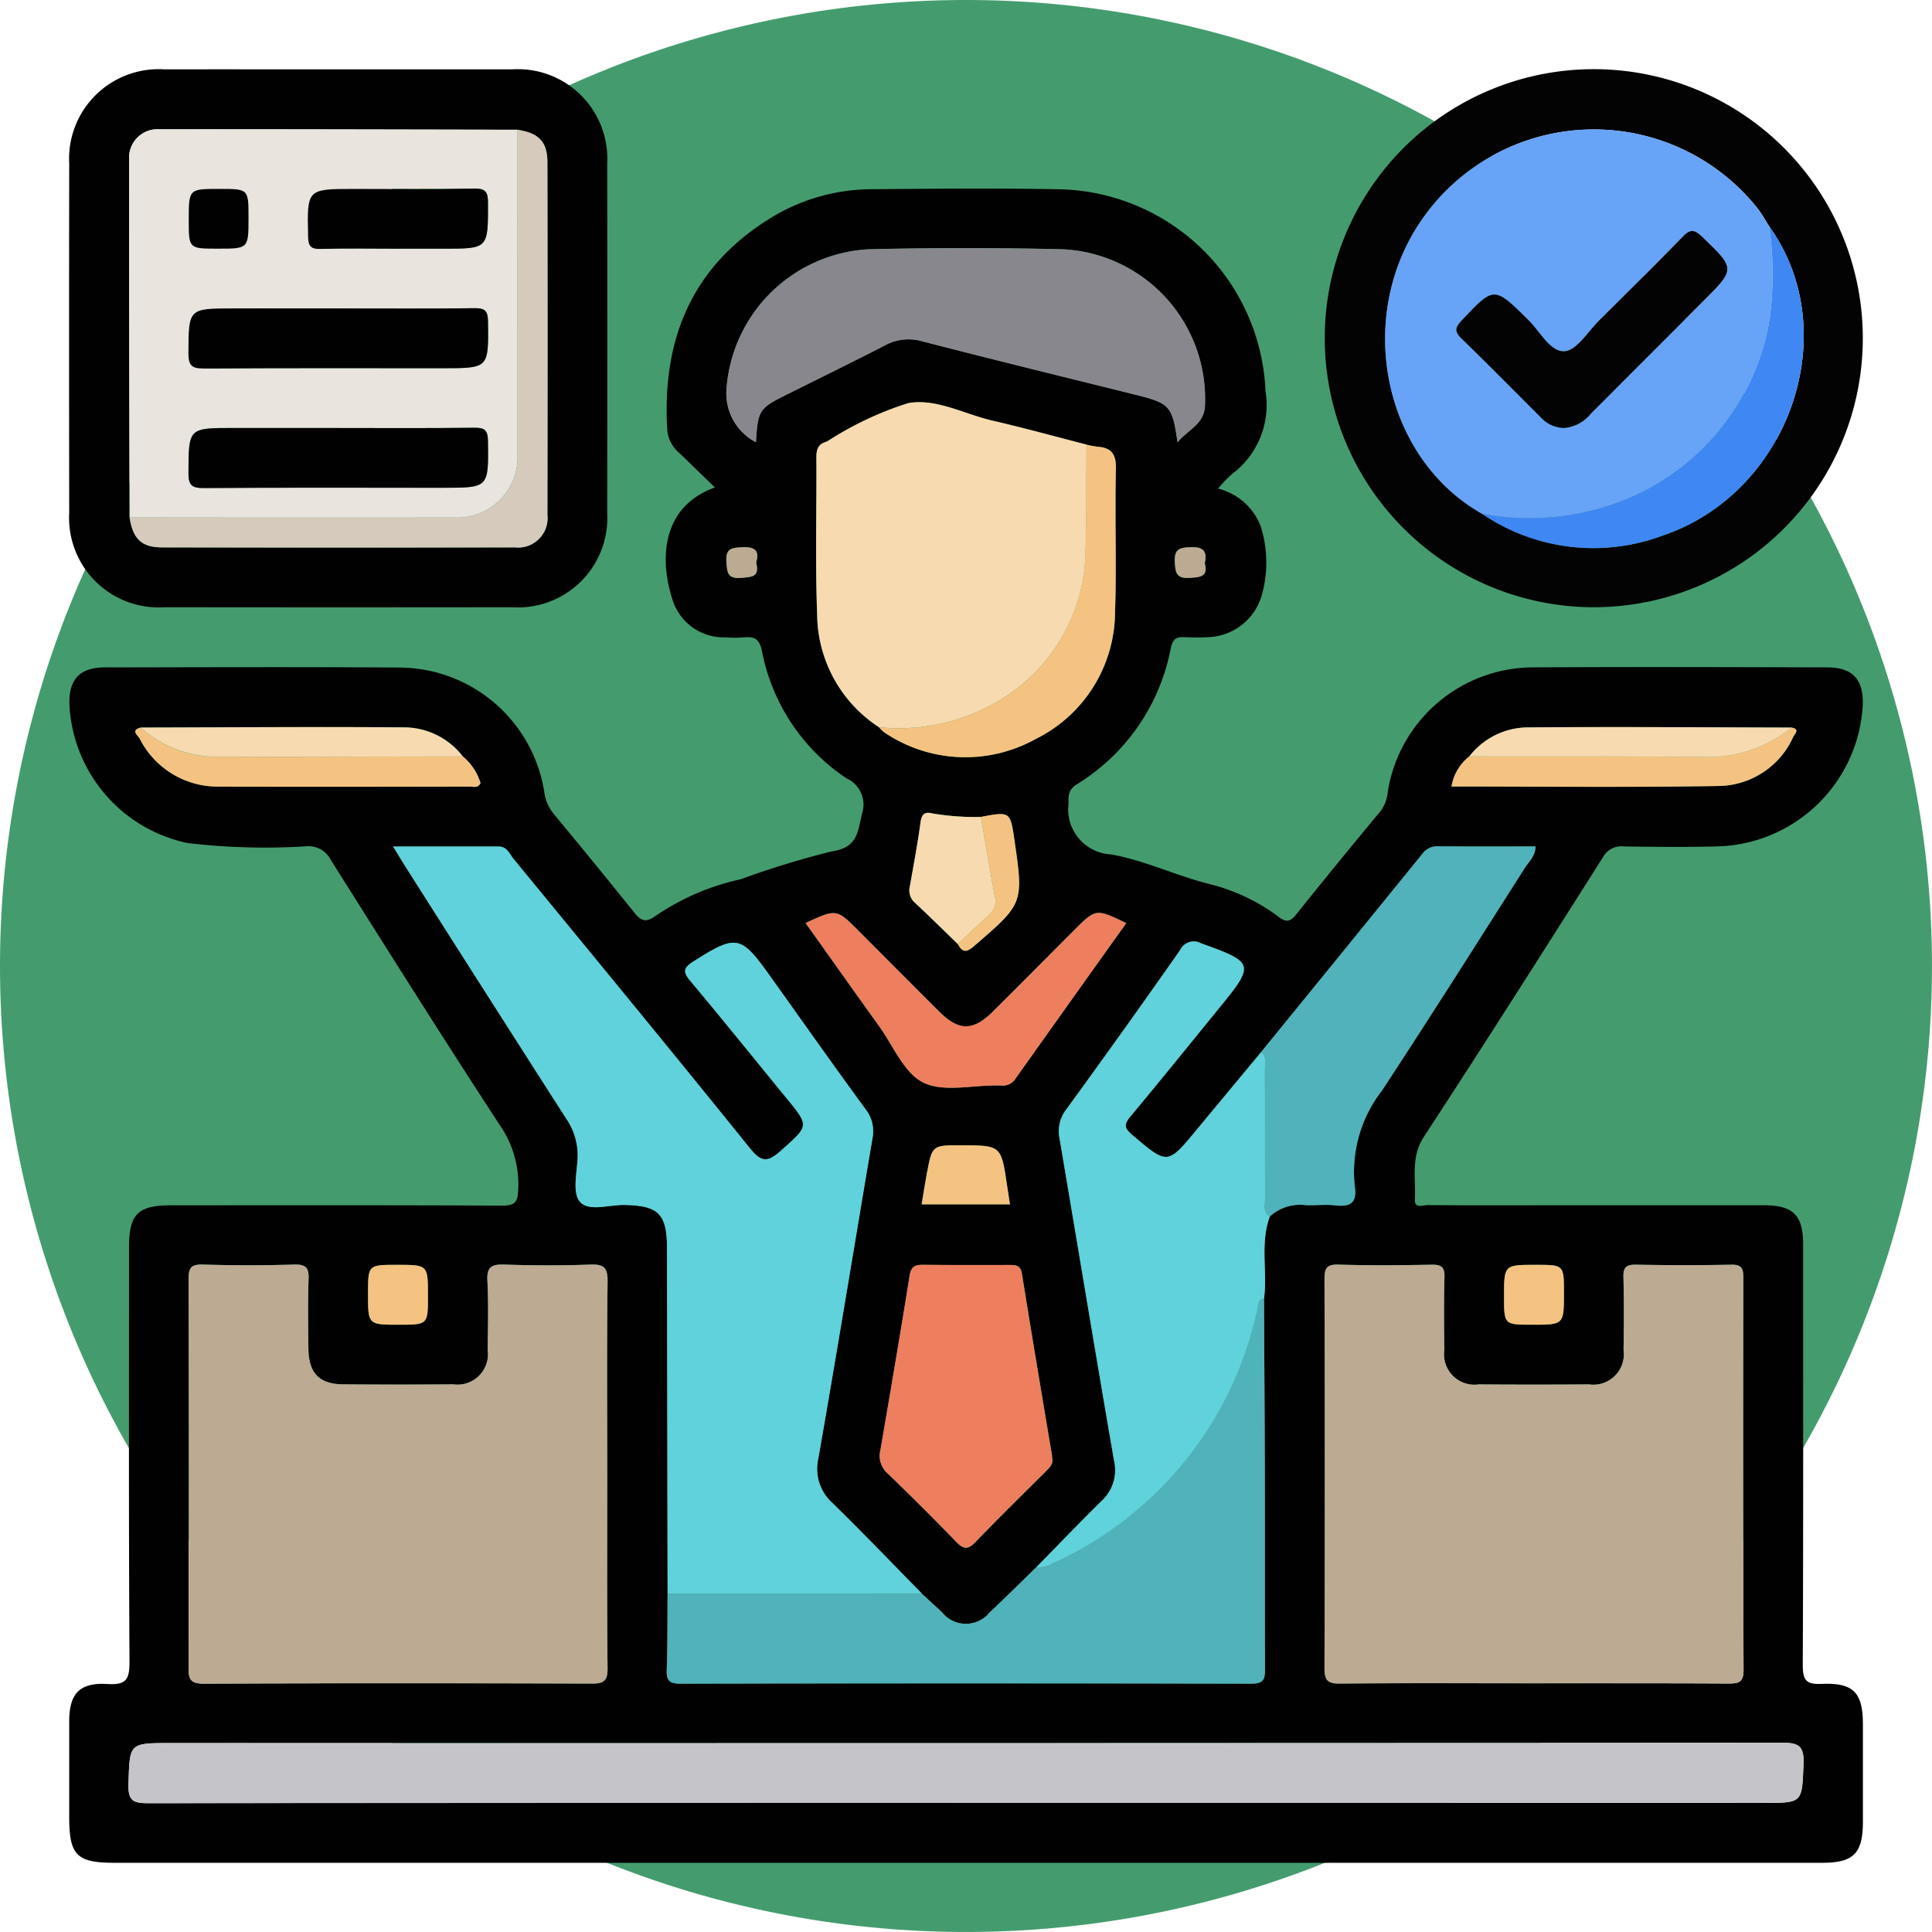 <svg xmlns="http://www.w3.org/2000/svg" width="88.215" height="88.215" viewBox="0 0 88.215 88.215">
  <g id="Grupo_954192" data-name="Grupo 954192" transform="translate(-750.393 -1955)">
    <g id="Grupo_952196" data-name="Grupo 952196" transform="translate(447.393 -1974)">
      <g id="Grupo_951854" data-name="Grupo 951854" transform="translate(303 3929)">
        <path id="Trazado_621807" data-name="Trazado 621807" d="M44.107,0A44.107,44.107,0,1,1,0,44.107,44.107,44.107,0,0,1,44.107,0Z" fill="#449c6e"/>
      </g>
    </g>
    <g id="Grupo_952057" data-name="Grupo 952057" transform="translate(-915.765 1615.725)">
      <path id="Trazado_628703" data-name="Trazado 628703" d="M1698.8,362.518c-.565-.548-1.086-1.057-1.61-1.562a1.564,1.564,0,0,1-.562-1.02c-.256-4.083,1.053-7.427,4.632-9.668a8.841,8.841,0,0,1,4.68-1.368c2.9-.025,5.8-.055,8.7.005a9.62,9.62,0,0,1,9.3,9.2,3.942,3.942,0,0,1-1.526,3.8,5.3,5.3,0,0,0-.639.665,2.8,2.8,0,0,1,1.938,1.694,5.468,5.468,0,0,1,.052,3.189,2.636,2.636,0,0,1-2.461,1.9,9.851,9.851,0,0,1-1.024,0c-.381-.02-.568.047-.666.513a9.325,9.325,0,0,1-4.279,6.2c-.373.235-.4.467-.387.89a2.057,2.057,0,0,0,1.935,2.315c1.551.272,3.006.99,4.553,1.368a8.8,8.8,0,0,1,3.127,1.5c.319.236.5.212.758-.1q1.919-2.394,3.881-4.753a1.7,1.7,0,0,0,.32-.863,6.736,6.736,0,0,1,6.664-5.691c4.465-.026,8.929-.011,13.393,0,1.184,0,1.684.556,1.631,1.762a6.827,6.827,0,0,1-6.548,6.41c-1.449.042-2.9.025-4.35.005a.96.96,0,0,0-.963.491c-2.7,4.266-5.41,8.532-8.173,12.76-.616.942-.363,1.909-.415,2.874-.022.425.374.249.583.251,1.734.014,3.469.008,5.2.008q5.076,0,10.152,0c1.339,0,1.792.45,1.792,1.783,0,6.4.013,12.794-.016,19.189,0,.7.137.913.864.881,1.457-.062,1.88.4,1.882,1.845q0,2.217,0,4.435c0,1.461-.421,1.888-1.86,1.889h-77.97c-1.733,0-2.07-.343-2.07-2.1,0-1.45,0-2.9,0-4.35,0-1.276.468-1.791,1.753-1.713.84.052,1-.2,1-1.011-.038-6.311-.022-12.622-.021-18.934,0-1.511.4-1.912,1.919-1.913,5.034,0,10.066-.011,15.1.015.6,0,.73-.146.752-.74a4.767,4.767,0,0,0-.838-2.931c-2.624-4.014-5.174-8.077-7.733-12.132a1.122,1.122,0,0,0-1.076-.605,30.386,30.386,0,0,1-5.446-.146,6.8,6.8,0,0,1-5.4-6.315c-.037-1.154.462-1.7,1.6-1.706,4.494-.007,8.986-.025,13.478.006a6.728,6.728,0,0,1,6.6,5.661,1.992,1.992,0,0,0,.418,1q1.849,2.231,3.665,4.49c.3.378.511.548,1.008.185a11.035,11.035,0,0,1,3.878-1.668,40.684,40.684,0,0,1,4.134-1.268c1.218-.174,1.206-.88,1.406-1.721a1.309,1.309,0,0,0-.707-1.62,9.031,9.031,0,0,1-3.858-5.808c-.121-.577-.351-.671-.832-.629a5.853,5.853,0,0,1-.853,0,2.449,2.449,0,0,1-2.346-1.563C1696.288,366.029,1696.231,363.445,1698.8,362.518Zm12.146,15.043a11.664,11.664,0,0,1-2.2-.157c-.337-.087-.5,0-.555.391-.132.98-.317,1.955-.488,2.93a.752.752,0,0,0,.234.759c.662.615,1.3,1.252,1.953,1.88.184.336.351.429.707.124,2.293-1.973,2.3-1.964,1.881-4.852C1712.287,377.312,1712.287,377.312,1710.946,377.561Zm-38.374-4.079c-.463.119-.114.356-.041.489a3.988,3.988,0,0,0,3.672,2.2c3.809.019,7.619.007,11.428,0,.15,0,.344.088.467-.158a2.511,2.511,0,0,0-.812-1.221,3.4,3.4,0,0,0-2.73-1.323C1680.561,373.44,1676.567,373.473,1672.572,373.481Zm60.673,1.316a2.208,2.208,0,0,0-.81,1.374c4.114,0,8.175.046,12.233-.024a3.789,3.789,0,0,0,3.374-2.249c.069-.134.313-.351-.08-.417-4-.008-7.992-.041-11.986-.008A3.407,3.407,0,0,0,1733.245,374.8Zm-26.949-1.33a1.514,1.514,0,0,0,.239.231,6.6,6.6,0,0,0,6.885.318,6.5,6.5,0,0,0,3.652-5.844c.075-2.157-.016-4.322.039-6.481.018-.683-.191-.989-.846-1.035a4.248,4.248,0,0,1-.5-.093c-1.426-.366-2.845-.759-4.28-1.09-1.293-.3-2.6-1.041-3.869-.8a15.212,15.212,0,0,0-3.6,1.687,1.022,1.022,0,0,1-.149.081c-.367.106-.437.359-.435.715.017,2.385-.057,4.773.036,7.154A6.2,6.2,0,0,0,1706.3,373.467Zm17.837,22.345a2.017,2.017,0,0,1,1.555-.534c.48.036.97-.039,1.446.018.7.084.994-.135.881-.865a6.059,6.059,0,0,1,1.238-4.371c2.213-3.365,4.362-6.772,6.526-10.17.188-.295.489-.547.489-.98-1.5,0-2.972.008-4.447-.006a.828.828,0,0,0-.719.345q-3.67,4.528-7.356,9.042-1.468,1.768-2.936,3.536c-1.357,1.638-1.342,1.623-2.968.243-.392-.333-.344-.509-.05-.859,1.383-1.657,2.739-3.336,4.1-5.01,1.557-1.912,1.518-2.005-.885-2.865a.693.693,0,0,0-.968.308q-2.566,3.661-5.2,7.277a1.628,1.628,0,0,0-.3,1.341c.829,4.894,1.639,9.791,2.483,14.682a1.9,1.9,0,0,1-.566,1.847c-1.011.994-1.99,2.02-2.984,3.032-.709.688-1.408,1.387-2.129,2.062a1.39,1.39,0,0,1-2.168-.007c-.311-.285-.62-.572-.93-.858-1.353-1.376-2.687-2.77-4.066-4.119a2.094,2.094,0,0,1-.657-2.057c.851-4.862,1.645-9.735,2.469-14.6a1.629,1.629,0,0,0-.318-1.339c-1.477-2.015-2.915-4.059-4.368-6.092-1.338-1.87-1.528-1.892-3.494-.649-.46.291-.482.473-.136.886,1.478,1.764,2.92,3.557,4.378,5.337,1.073,1.309,1.042,1.268-.245,2.416-.605.54-.892.536-1.417-.117-3.566-4.423-7.178-8.809-10.784-13.2-.186-.227-.3-.572-.687-.572h-4.815c.242.394.4.659.564.919q3.659,5.746,7.326,11.485a2.971,2.971,0,0,1,.534,1.834c-.036.675-.238,1.575.1,1.976.4.474,1.331.138,2.029.151,1.562.029,1.95.4,1.953,1.975q.013,7.884.027,15.769c-.009,1.164,0,2.329-.037,3.493-.017.49.143.617.622.616q13.043-.02,26.087,0c.606,0,.608-.275.606-.718-.012-2.954,0-5.909-.008-8.864-.006-2.67-.024-5.338-.036-8.008C1724.031,398.3,1723.687,397.031,1724.132,395.812ZM1736.2,417.12c2.956,0,5.913-.008,8.868.008.467,0,.7-.039.7-.622q-.036-8.951-.008-17.9c0-.414-.068-.608-.549-.6-1.449.03-2.9.027-4.349,0-.444-.008-.591.114-.578.57.03,1.108.021,2.217.006,3.325a1.391,1.391,0,0,1-1.577,1.57q-2.516.019-5.031,0a1.388,1.388,0,0,1-1.576-1.571c-.014-1.108-.024-2.217.007-3.324.013-.458-.139-.577-.58-.569-1.421.025-2.843.039-4.263-.005-.568-.018-.636.2-.635.687q.022,8.866,0,17.733c0,.547.13.717.7.711C1730.289,417.1,1733.245,417.12,1736.2,417.12Zm-42.317-9.553c0-2.927-.022-5.854.018-8.781.009-.653-.176-.809-.8-.785-1.306.05-2.615.044-3.921,0-.576-.019-.8.108-.767.733.055,1.048.025,2.1.012,3.153a1.391,1.391,0,0,1-1.566,1.582q-2.516.022-5.031,0c-1.1-.008-1.579-.515-1.589-1.644-.01-1.052-.03-2.1.009-3.154.02-.515-.112-.687-.654-.671q-2.087.061-4.178,0c-.549-.016-.65.17-.649.676q.025,8.866,0,17.733c0,.526.1.726.685.724q8.869-.036,17.736,0c.549,0,.717-.132.711-.7C1693.87,413.478,1693.885,410.522,1693.885,407.567Zm16.389,15.013h36.416c1.8,0,1.747,0,1.817-1.8.031-.81-.239-.947-.981-.946q-36.8.028-73.6.015c-1.885,0-1.844,0-1.9,1.884-.022.739.211.862.894.86Q1691.6,422.563,1710.274,422.579Zm9.651-62.119c.454-.573,1.208-.816,1.25-1.651a6.836,6.836,0,0,0-6.485-7.17q-4.434-.108-8.871,0a6.884,6.884,0,0,0-6.49,6.4,2.508,2.508,0,0,0,1.346,2.409c.086-1.453.148-1.549,1.367-2.156,1.5-.747,3.006-1.482,4.494-2.25a2.255,2.255,0,0,1,1.711-.207c3.213.831,6.436,1.621,9.658,2.42C1719.587,358.675,1719.682,358.768,1719.925,360.46Zm-5.725,46.374c-.007-.077-.007-.134-.016-.19-.457-2.741-.921-5.48-1.361-8.222-.066-.409-.307-.4-.6-.4-1.306,0-2.613.007-3.918-.009-.369-.005-.544.081-.611.5-.424,2.659-.879,5.315-1.333,7.969a1.062,1.062,0,0,0,.331,1.059q1.6,1.532,3.136,3.128c.331.342.538.359.878,0,1.042-1.086,2.119-2.139,3.184-3.2C1714.07,407.282,1714.269,407.114,1714.2,406.834Zm3.383-24.425c-1.387-.671-1.388-.671-2.407.351-1.224,1.225-2.442,2.455-3.671,3.676-.92.912-1.558.912-2.472,0-1.229-1.221-2.447-2.451-3.671-3.677-1.007-1.008-1.008-1.008-2.421-.357,1.124,1.577,2.235,3.148,3.36,4.712.645.9,1.133,2.135,2.012,2.571.915.453,2.218.123,3.351.135a1.643,1.643,0,0,1,.17,0,.7.7,0,0,0,.712-.341Q1715.052,385.94,1717.583,382.409Zm-5.31,12.842c-.048-.314-.093-.587-.132-.859-.269-1.832-.269-1.832-2.095-1.837-1.32,0-1.323,0-1.561,1.255-.088.467-.159.936-.245,1.442Zm-26.575,4.17c0-1.408,0-1.408-1.411-1.408-1.324,0-1.324,0-1.324,1.326,0,1.408,0,1.408,1.412,1.408C1685.7,400.746,1685.7,400.746,1685.7,399.421Zm50.42,1.326c1.45,0,1.45,0,1.45-1.455,0-1.279,0-1.279-1.284-1.279-1.45,0-1.45,0-1.45,1.455C1734.834,400.746,1734.834,400.746,1736.118,400.746Zm-35.436-34.8c.157-.512-.024-.726-.617-.7-.483.021-.781.039-.738.661.034.48.043.787.665.736C1700.458,366.6,1700.858,366.63,1700.683,365.947Zm20.486.03c.115-.533-.048-.756-.638-.732-.5.019-.759.071-.728.673.025.5.073.765.675.726C1720.962,366.614,1721.326,366.6,1721.169,365.977Z" transform="translate(0 -0.985)" fill="#010101"/>
      <path id="Trazado_628704" data-name="Trazado 628704" d="M1681.686,342.442c2.616,0,5.231,0,7.848,0a4.087,4.087,0,0,1,4.349,4.306q.013,7.975,0,15.948a4.085,4.085,0,0,1-4.349,4.306q-7.934.01-15.867,0a4.09,4.09,0,0,1-4.349-4.307q-.011-7.975,0-15.948a4.091,4.091,0,0,1,4.349-4.305C1676.34,342.438,1679.013,342.442,1681.686,342.442Zm-9.61,20.466c.152.974.546,1.363,1.491,1.364q8.05.014,16.1,0a1.346,1.346,0,0,0,1.484-1.484q.017-8.047,0-16.094c0-.945-.389-1.337-1.365-1.492-5.446-.009-10.892-.025-16.338-.02a1.3,1.3,0,0,0-1.393,1.393C1672.049,352.019,1672.066,357.463,1672.076,362.908Z" transform="translate(0)" fill="#010101"/>
      <path id="Trazado_628705" data-name="Trazado 628705" d="M1737.027,354.643A12.284,12.284,0,1,1,1749.081,367,12.291,12.291,0,0,1,1737.027,354.643Zm20.3-5.024c-.184-.283-.344-.585-.553-.847a9.548,9.548,0,0,0-15.344.58c-3.045,4.448-1.716,10.842,2.781,13.381a9.024,9.024,0,0,0,8.206,1.013C1758.248,361.806,1760.792,354.433,1757.324,349.619Z" transform="translate(-10.381 -0.001)" fill="#030304"/>
      <path id="Trazado_628706" data-name="Trazado 628706" d="M1746.581,426.016c-2.957,0-5.913-.015-8.868.014-.568.006-.7-.164-.7-.711q.027-8.866,0-17.733c0-.484.067-.705.635-.687,1.42.044,2.842.03,4.263.005.441-.008.593.111.58.569-.031,1.107-.021,2.216-.007,3.324a1.388,1.388,0,0,0,1.576,1.571q2.514.02,5.031,0a1.391,1.391,0,0,0,1.578-1.57c.015-1.108.024-2.217-.006-3.325-.013-.456.135-.578.578-.57,1.449.025,2.9.029,4.349,0,.481-.01.549.184.549.6q-.016,8.952.008,17.9c0,.583-.234.625-.7.622C1752.493,426.008,1749.536,426.016,1746.581,426.016Z" transform="translate(-10.379 -9.882)" fill="#bcaa93"/>
      <path id="Trazado_628707" data-name="Trazado 628707" d="M1694.872,416.462c0,2.956-.015,5.912.014,8.867.006.566-.162.7-.711.7q-8.867-.028-17.736,0c-.589,0-.687-.2-.685-.724q.025-8.867,0-17.733c0-.505.1-.692.649-.676q2.088.063,4.178,0c.542-.016.674.156.654.671-.039,1.05-.019,2.1-.009,3.154.01,1.129.491,1.636,1.589,1.644q2.514.019,5.031,0a1.391,1.391,0,0,0,1.565-1.582c.014-1.051.043-2.1-.012-3.153-.032-.626.191-.752.767-.733,1.306.042,2.615.048,3.921,0,.627-.024.812.132.8.785C1694.85,410.608,1694.872,413.535,1694.872,416.462Z" transform="translate(-0.987 -9.881)" fill="#bcaa93"/>
      <path id="Trazado_628708" data-name="Trazado 628708" d="M1699.322,418.461q-.014-7.884-.027-15.769c0-1.574-.39-1.947-1.952-1.975-.7-.013-1.626.323-2.029-.151-.341-.4-.139-1.3-.1-1.976a2.971,2.971,0,0,0-.533-1.834q-3.679-5.732-7.326-11.485c-.165-.26-.322-.525-.564-.919h4.815c.388,0,.5.345.687.572,3.606,4.391,7.218,8.777,10.784,13.2.526.653.812.657,1.417.117,1.286-1.147,1.317-1.107.244-2.416-1.458-1.78-2.9-3.573-4.378-5.337-.345-.412-.323-.594.136-.886,1.965-1.243,2.156-1.222,3.493.649,1.453,2.033,2.891,4.077,4.368,6.092a1.63,1.63,0,0,1,.317,1.339c-.824,4.868-1.618,9.74-2.469,14.6a2.094,2.094,0,0,0,.657,2.057c1.379,1.349,2.713,2.743,4.066,4.119Z" transform="translate(-2.679 -6.425)" fill="#5fd2db"/>
      <path id="Trazado_628709" data-name="Trazado 628709" d="M1710.765,435.429q-18.677,0-37.354.015c-.683,0-.916-.121-.894-.86.057-1.882.016-1.884,1.9-1.884q36.8,0,73.6-.015c.743,0,1.012.135.981.946-.07,1.8-.02,1.8-1.817,1.8Z" transform="translate(-0.491 -13.835)" fill="#c5c4c8"/>
      <path id="Trazado_628710" data-name="Trazado 628710" d="M1701.585,422.2h11.6c.31.285.619.572.93.858a1.391,1.391,0,0,0,2.168.007c.721-.675,1.421-1.373,2.129-2.062a1.31,1.31,0,0,0,.733-.172,16.517,16.517,0,0,0,9.356-11.588c.05-.219,0-.469.313-.52.013,2.67.031,5.338.037,8.008.007,2.955,0,5.91.007,8.864,0,.443,0,.72-.606.718q-13.043-.032-26.086,0c-.479,0-.639-.126-.622-.616C1701.589,424.526,1701.576,423.361,1701.585,422.2Z" transform="translate(-4.942 -10.161)" fill="#50b2ba"/>
      <path id="Trazado_628711" data-name="Trazado 628711" d="M1731.873,405.77c-.311.051-.263.3-.313.52a16.516,16.516,0,0,1-9.355,11.588,1.312,1.312,0,0,1-.733.172c.993-1.012,1.973-2.038,2.984-3.032a1.9,1.9,0,0,0,.565-1.847c-.843-4.891-1.654-9.789-2.483-14.682a1.629,1.629,0,0,1,.3-1.341q2.635-3.612,5.2-7.277a.693.693,0,0,1,.968-.308c2.4.86,2.442.953.885,2.865-1.363,1.674-2.719,3.353-4.1,5.01-.293.351-.342.527.05.859,1.626,1.38,1.611,1.4,2.969-.243q1.466-1.77,2.936-3.536c.279.251.163.584.165.882.01,1.927,0,3.855.01,5.782,0,.294-.122.637.211.856C1731.684,403.257,1732.027,404.531,1731.873,405.77Z" transform="translate(-7.996 -7.212)" fill="#5fd2db"/>
      <path id="Trazado_628712" data-name="Trazado 628712" d="M1712.472,375.233a6.2,6.2,0,0,1-2.825-5.16c-.093-2.382-.02-4.769-.036-7.154,0-.356.069-.609.435-.715a1.018,1.018,0,0,0,.149-.081,15.218,15.218,0,0,1,3.6-1.687c1.269-.238,2.576.505,3.869.8,1.434.33,2.854.724,4.28,1.09-.012,1.619,0,3.238-.042,4.856a8.049,8.049,0,0,1-3.454,6.512A8.927,8.927,0,0,1,1712.472,375.233Z" transform="translate(-6.176 -2.752)" fill="#f7daaf"/>
      <path id="Trazado_628713" data-name="Trazado 628713" d="M1725.358,360.952c-.243-1.692-.338-1.785-2.019-2.2-3.222-.8-6.445-1.588-9.658-2.42a2.255,2.255,0,0,0-1.711.207c-1.488.768-2.995,1.5-4.494,2.251-1.218.607-1.281.7-1.366,2.156a2.508,2.508,0,0,1-1.346-2.409,6.884,6.884,0,0,1,6.491-6.4q4.433-.108,8.871,0a6.836,6.836,0,0,1,6.484,7.17C1726.566,360.136,1725.813,360.379,1725.358,360.952Z" transform="translate(-5.434 -1.477)" fill="#88878e"/>
      <path id="Trazado_628714" data-name="Trazado 628714" d="M1733.988,401.25c-.333-.219-.209-.562-.211-.856-.01-1.927,0-3.855-.01-5.782,0-.3.113-.631-.165-.882q3.681-4.519,7.356-9.042a.828.828,0,0,1,.719-.345c1.475.014,2.95.006,4.447.006,0,.433-.3.685-.489.98-2.163,3.4-4.312,6.8-6.525,10.17a6.058,6.058,0,0,0-1.238,4.371c.113.729-.184.948-.881.865-.476-.057-.966.018-1.446-.018A2.017,2.017,0,0,0,1733.988,401.25Z" transform="translate(-9.856 -6.424)" fill="#50b2ba"/>
      <path id="Trazado_628715" data-name="Trazado 628715" d="M1720.9,415.732c.069.28-.13.448-.313.63-1.066,1.063-2.143,2.115-3.184,3.2-.34.355-.547.338-.878,0q-1.54-1.591-3.136-3.128a1.062,1.062,0,0,1-.331-1.059c.455-2.654.909-5.31,1.334-7.969.066-.414.241-.5.61-.5,1.306.016,2.612.011,3.919.009.3,0,.537-.006.6.4.44,2.742.9,5.481,1.36,8.222C1720.9,415.6,1720.9,415.655,1720.9,415.732Z" transform="translate(-6.703 -9.883)" fill="#ed7f5e"/>
      <path id="Trazado_628716" data-name="Trazado 628716" d="M1723.672,388.4q-2.525,3.541-5.036,7.072a.7.7,0,0,1-.712.341,1.63,1.63,0,0,0-.17,0c-1.134-.013-2.436.318-3.351-.135-.88-.435-1.368-1.674-2.013-2.571-1.124-1.564-2.236-3.135-3.36-4.712,1.413-.65,1.414-.651,2.421.357,1.224,1.226,2.443,2.456,3.671,3.677.913.908,1.552.908,2.471,0,1.229-1.22,2.448-2.45,3.671-3.676C1722.284,387.727,1722.285,387.727,1723.672,388.4Z" transform="translate(-6.089 -6.974)" fill="#ed7f5e"/>
      <path id="Trazado_628717" data-name="Trazado 628717" d="M1712.992,375.585a8.928,8.928,0,0,0,5.971-1.536,8.049,8.049,0,0,0,3.454-6.512c.044-1.618.03-3.237.042-4.856a4.237,4.237,0,0,0,.5.093c.655.047.864.352.846,1.036-.055,2.159.036,4.323-.039,6.481a6.5,6.5,0,0,1-3.652,5.844,6.6,6.6,0,0,1-6.885-.318A1.5,1.5,0,0,1,1712.992,375.585Z" transform="translate(-6.696 -3.103)" fill="#f4c381"/>
      <path id="Trazado_628718" data-name="Trazado 628718" d="M1759.391,377.938c.393.066.149.284.08.417a3.789,3.789,0,0,1-3.374,2.249c-4.058.069-8.119.024-12.233.024a2.206,2.206,0,0,1,.81-1.374c3.572.006,7.143-.011,10.714.03A6.094,6.094,0,0,0,1759.391,377.938Z" transform="translate(-11.43 -5.442)" fill="#f4c381"/>
      <path id="Trazado_628719" data-name="Trazado 628719" d="M1687.833,379.254a2.513,2.513,0,0,1,.812,1.221c-.124.246-.318.157-.467.158-3.809.005-7.619.017-11.428,0a3.988,3.988,0,0,1-3.672-2.2c-.073-.133-.422-.37.041-.489a5.3,5.3,0,0,0,3.15,1.321C1680.124,379.287,1683.978,379.26,1687.833,379.254Z" transform="translate(-0.547 -5.442)" fill="#f4c381"/>
      <path id="Trazado_628720" data-name="Trazado 628720" d="M1687.876,379.25c-3.855.006-7.709.033-11.564.005a5.3,5.3,0,0,1-3.15-1.321c4-.008,7.99-.041,11.984-.008A3.4,3.4,0,0,1,1687.876,379.25Z" transform="translate(-0.59 -5.438)" fill="#f7daaf"/>
      <path id="Trazado_628721" data-name="Trazado 628721" d="M1759.538,377.934a6.094,6.094,0,0,1-4,1.345c-3.571-.041-7.143-.024-10.714-.03a3.407,3.407,0,0,1,2.731-1.323C1751.546,377.892,1755.543,377.925,1759.538,377.934Z" transform="translate(-11.576 -5.438)" fill="#f7daaf"/>
      <path id="Trazado_628722" data-name="Trazado 628722" d="M1716.839,388.526c-.649-.628-1.29-1.266-1.953-1.88a.753.753,0,0,1-.234-.759c.171-.975.355-1.95.488-2.93.053-.393.218-.478.554-.391a11.661,11.661,0,0,0,2.2.157c.211,1.217.413,2.434.639,3.648a.759.759,0,0,1-.214.768C1717.823,387.6,1717.332,388.063,1716.839,388.526Z" transform="translate(-6.948 -6.147)" fill="#f7daaf"/>
      <path id="Trazado_628723" data-name="Trazado 628723" d="M1719.322,403.161h-4.033c.085-.505.157-.975.245-1.442.238-1.259.241-1.258,1.562-1.255,1.825.005,1.825.005,2.094,1.837C1719.229,402.574,1719.274,402.846,1719.322,403.161Z" transform="translate(-7.049 -8.896)" fill="#f4c381"/>
      <path id="Trazado_628724" data-name="Trazado 628724" d="M1688.17,408.319c0,1.326,0,1.326-1.323,1.326-1.412,0-1.412,0-1.412-1.408,0-1.326,0-1.326,1.324-1.326C1688.17,406.911,1688.17,406.911,1688.17,408.319Z" transform="translate(-2.472 -9.884)" fill="#f4c381"/>
      <path id="Trazado_628725" data-name="Trazado 628725" d="M1747.982,409.645c-1.285,0-1.285,0-1.285-1.279,0-1.455,0-1.455,1.45-1.455,1.285,0,1.285,0,1.285,1.279C1749.432,409.645,1749.432,409.645,1747.982,409.645Z" transform="translate(-11.864 -9.884)" fill="#f4c381"/>
      <path id="Trazado_628726" data-name="Trazado 628726" d="M1719.827,383.808c.419,2.888.411,2.88-1.881,4.852-.356.306-.523.213-.707-.124.493-.463.984-.928,1.479-1.389a.759.759,0,0,0,.214-.768c-.226-1.213-.428-2.431-.639-3.648,1.342-.249,1.342-.249,1.534,1.075" transform="translate(-7.347 -6.158)" fill="#f4c381"/>
      <path id="Trazado_628727" data-name="Trazado 628727" d="M1706.117,368.912c.175.683-.224.658-.691.7-.622.051-.631-.256-.665-.736-.043-.622.256-.64.738-.661C1706.092,368.185,1706.273,368.4,1706.117,368.912Z" transform="translate(-5.434 -3.951)" fill="#bcaa93"/>
      <path id="Trazado_628728" data-name="Trazado 628728" d="M1730.31,368.942c.158.622-.207.637-.692.667-.6.038-.649-.229-.675-.726-.031-.6.229-.654.728-.673C1730.262,368.186,1730.425,368.409,1730.31,368.942Z" transform="translate(-9.142 -3.95)" fill="#bcaa93"/>
      <path id="Trazado_628729" data-name="Trazado 628729" d="M1672.573,363.4c-.01-5.445-.027-10.889-.021-16.334a1.3,1.3,0,0,1,1.393-1.393c5.446-.005,10.892.011,16.338.02q0,7.413,0,14.826a2.759,2.759,0,0,1-2.884,2.884Q1679.987,363.411,1672.573,363.4Zm9.612-9.549h-4.859c-2.079,0-2.058,0-2.068,2.045,0,.555.142.7.7.7,3.637-.025,7.275-.014,10.912-.014,2.11,0,2.093,0,2.067-2.129-.006-.479-.13-.617-.613-.611C1686.276,353.87,1684.231,353.855,1682.184,353.855Zm-.09,5.46h-4.775c-2.075,0-2.052,0-2.063,2.049,0,.564.156.7.7.693,3.637-.025,7.275-.013,10.912-.013,2.107,0,2.09,0,2.062-2.134-.006-.487-.142-.612-.617-.606C1686.244,359.328,1684.169,359.314,1682.095,359.314Zm2.683-8.188h2.13c2.049,0,2.029,0,2.028-2.082,0-.516-.114-.673-.651-.662-1.818.037-3.636.014-5.454.014-2.173,0-2.159,0-2.11,2.168.009.434.107.585.563.572C1682.448,351.1,1683.613,351.126,1684.778,351.126Zm-8.112-2.73c-1.394,0-1.394,0-1.394,1.422,0,1.308,0,1.308,1.336,1.308,1.394,0,1.394,0,1.394-1.421C1678,348.4,1678,348.4,1676.666,348.4Z" transform="translate(-0.496 -0.496)" fill="#e9e4dd"/>
      <path id="Trazado_628730" data-name="Trazado 628730" d="M1672.577,363.408q7.415,0,14.829,0a2.76,2.76,0,0,0,2.884-2.884q.005-7.413,0-14.826c.976.155,1.363.547,1.365,1.492q.014,8.047,0,16.094a1.345,1.345,0,0,1-1.484,1.484q-8.05.016-16.1,0C1673.123,364.771,1672.729,364.382,1672.577,363.408Z" transform="translate(-0.501 -0.5)" fill="#d5cabc"/>
      <path id="Trazado_628731" data-name="Trazado 628731" d="M1744.706,363.23c-4.5-2.539-5.825-8.933-2.78-13.381a9.547,9.547,0,0,1,15.344-.58c.209.262.369.564.553.847a15.766,15.766,0,0,1,.03,4.126,10.779,10.779,0,0,1-6.978,8.491A11.71,11.71,0,0,1,1744.706,363.23Zm3.738-3.917a1.742,1.742,0,0,0,1.237-.658q2.554-2.562,5.116-5.117c1.5-1.5,1.489-1.488-.06-2.977-.367-.351-.555-.3-.876.03-1.247,1.28-2.518,2.538-3.787,3.8-.522.517-1.039,1.389-1.6,1.423-.651.038-1.123-.912-1.661-1.44-1.567-1.538-1.547-1.538-3.04.042-.3.321-.323.5,0,.813,1.22,1.186,2.415,2.4,3.62,3.6A1.479,1.479,0,0,0,1748.444,359.313Z" transform="translate(-10.88 -0.497)" fill="#67a3f6"/>
      <path id="Trazado_628732" data-name="Trazado 628732" d="M1745.507,364.032a11.709,11.709,0,0,0,6.169-.5,10.779,10.779,0,0,0,6.978-8.491,15.756,15.756,0,0,0-.03-4.126c3.469,4.814.925,12.186-4.911,14.128A9.025,9.025,0,0,1,1745.507,364.032Z" transform="translate(-11.681 -1.3)" fill="#3f87f3"/>
      <path id="Trazado_628733" data-name="Trazado 628733" d="M1682.675,355.334c2.046,0,4.092.015,6.138-.011.484-.006.607.132.613.611.026,2.13.043,2.129-2.067,2.129-3.637,0-7.275-.012-10.912.014-.557,0-.7-.143-.7-.7.011-2.044-.011-2.045,2.069-2.045Z" transform="translate(-0.986 -1.975)" fill="#010101"/>
      <path id="Trazado_628734" data-name="Trazado 628734" d="M1682.585,361.782c2.074,0,4.149.013,6.223-.011.475-.006.611.119.617.606.028,2.134.046,2.134-2.062,2.134-3.637,0-7.275-.012-10.912.013-.549,0-.708-.13-.7-.693.011-2.049-.012-2.049,2.063-2.049Z" transform="translate(-0.986 -2.964)" fill="#010101"/>
      <path id="Trazado_628735" data-name="Trazado 628735" d="M1686.255,351.616c-1.165,0-2.33-.021-3.494.011-.456.013-.554-.139-.563-.572-.049-2.168-.062-2.168,2.11-2.168,1.819,0,3.637.023,5.454-.014.538-.011.651.146.651.662,0,2.082.021,2.082-2.028,2.082Z" transform="translate(-1.973 -0.986)" fill="#010101"/>
      <path id="Trazado_628736" data-name="Trazado 628736" d="M1677.159,348.889c1.336,0,1.336,0,1.336,1.309,0,1.421,0,1.421-1.394,1.421-1.336,0-1.336,0-1.336-1.308C1675.765,348.889,1675.765,348.889,1677.159,348.889Z" transform="translate(-0.989 -0.989)" fill="#010101"/>
      <path id="Trazado_628737" data-name="Trazado 628737" d="M1749.033,360.153a1.478,1.478,0,0,1-1.052-.485c-1.2-1.2-2.4-2.416-3.62-3.6-.32-.312-.3-.492,0-.813,1.493-1.58,1.473-1.581,3.04-.042.538.528,1.01,1.478,1.661,1.44.56-.034,1.077-.906,1.6-1.423,1.269-1.258,2.54-2.516,3.787-3.8.321-.329.509-.381.876-.03,1.549,1.489,1.562,1.476.06,2.977q-2.557,2.558-5.116,5.117A1.742,1.742,0,0,1,1749.033,360.153Z" transform="translate(-11.47 -1.337)" fill="#030304"/>
    </g>
  </g>
</svg>
